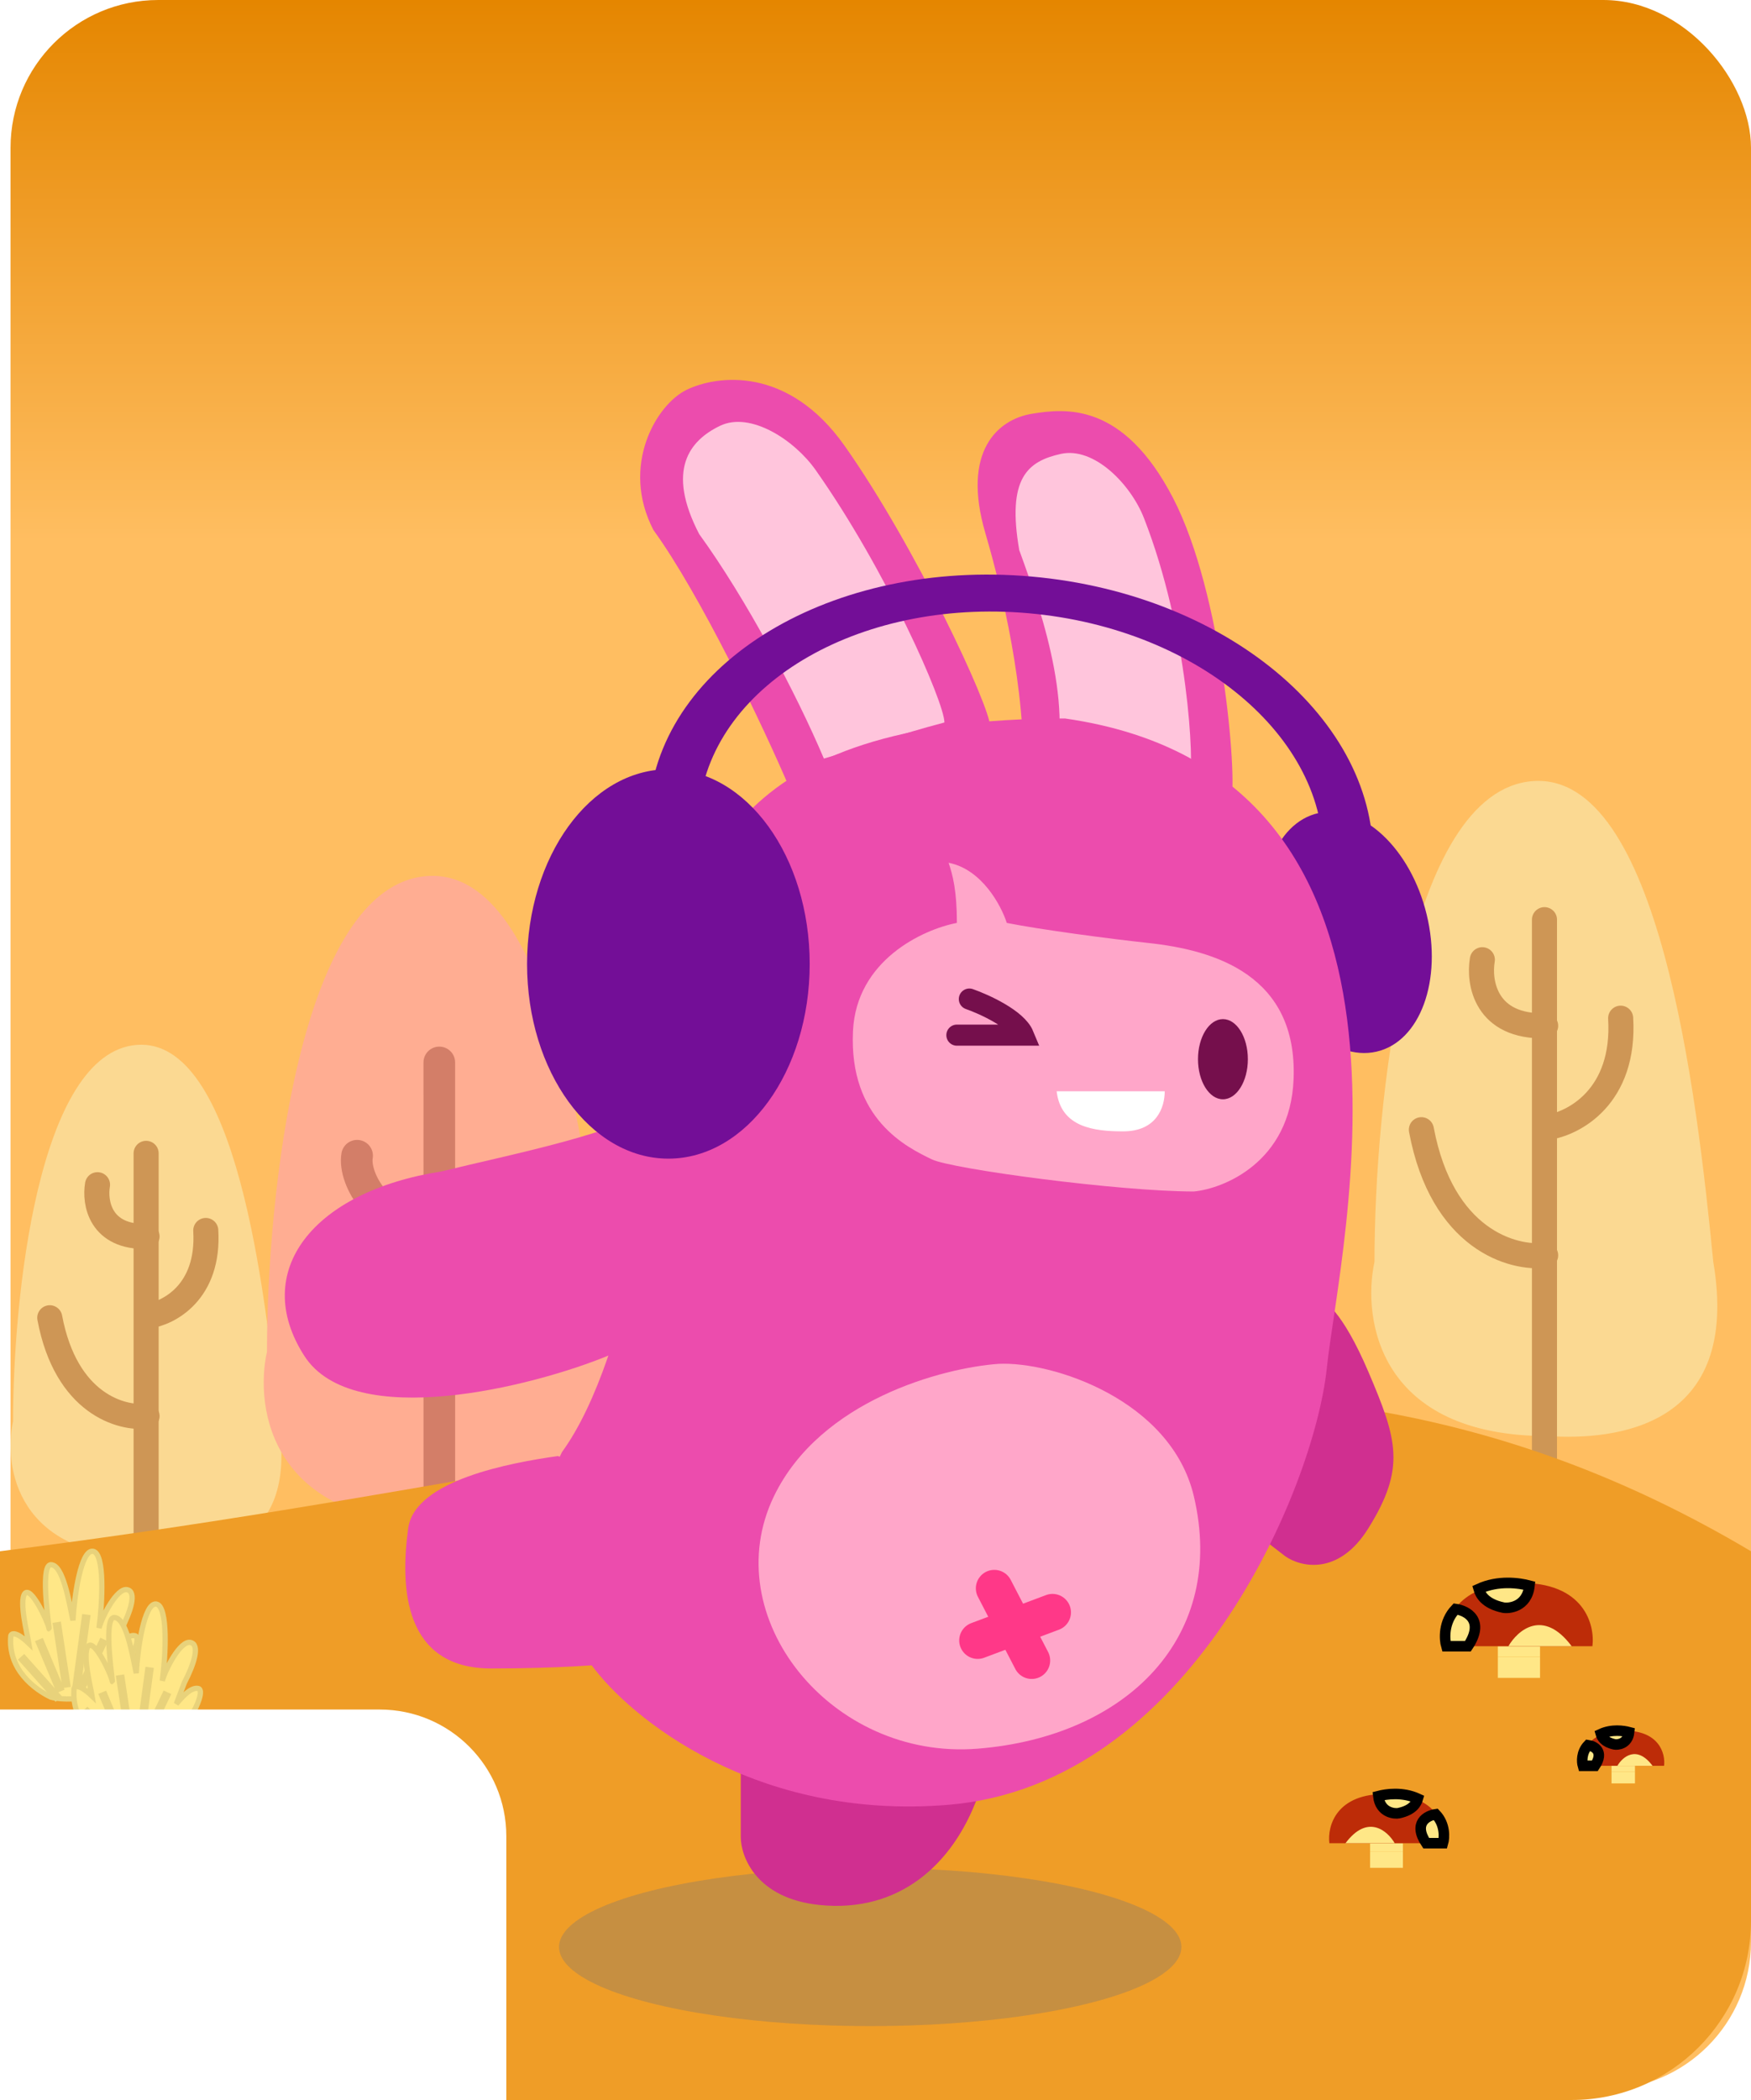 <svg width="166" height="199" viewBox="0 0 166 199" fill="none" xmlns="http://www.w3.org/2000/svg">
<rect x="1" width="165" height="198" rx="14" fill="url(#paint0_linear_899_58)"/>
<path d="M26.381 134.673C28.469 146.96 19.131 147.924 14.114 147.603C1.587 147.603 0.311 138.983 1.239 134.673C1.239 123.082 3.588 99.722 12.983 99.015C22.379 98.309 25.163 122.225 26.381 134.673Z" fill="#FBD992"/>
<path d="M13.853 153.064V109.295" stroke="#CE9655" stroke-width="2.377" stroke-linecap="round"/>
<path d="M14.027 124.715C15.999 124.447 19.856 122.45 19.508 116.603" stroke="#CE9655" stroke-width="2.377" stroke-linecap="round"/>
<path d="M9.243 112.267C8.953 113.953 9.486 117.294 13.94 117.166" stroke="#CE9655" stroke-width="2.377" stroke-linecap="round"/>
<path d="M13.941 134.191C11.505 134.486 6.25 133.035 4.719 124.875" stroke="#CE9655" stroke-width="2.377" stroke-linecap="round"/>
<path d="M162.423 119.57C165.09 135.267 153.162 136.498 146.753 136.088C130.75 136.088 129.12 125.076 130.305 119.57C130.305 104.763 133.306 74.922 145.308 74.02C157.311 73.117 160.867 103.669 162.423 119.57Z" fill="#FBD992"/>
<path d="M146.42 143.064V87.151" stroke="#CE9655" stroke-width="2.377" stroke-linecap="round"/>
<path d="M146.642 106.849C149.161 106.507 154.088 103.956 153.643 96.487" stroke="#CE9655" stroke-width="2.377" stroke-linecap="round"/>
<path d="M140.53 90.947C140.159 93.102 140.841 97.37 146.531 97.205" stroke="#CE9655" stroke-width="2.377" stroke-linecap="round"/>
<path d="M146.531 118.955C143.419 119.331 136.707 117.478 134.751 107.054" stroke="#CE9655" stroke-width="2.377" stroke-linecap="round"/>
<path d="M57.786 128.088C60.484 143.619 48.422 144.837 41.941 144.431C25.758 144.431 24.11 133.536 25.309 128.088C25.309 113.437 28.343 83.913 40.48 83.019C52.617 82.126 56.213 112.355 57.786 128.088Z" fill="#FFAD92"/>
<path d="M41.651 148L41.647 100.68" stroke="#D37E68" stroke-width="3" stroke-linecap="round"/>
<path d="M33.854 109.52C33.48 111.652 35.962 116.522 41.716 116.36" stroke="#D37E68" stroke-width="3" stroke-linecap="round"/>
<path d="M41.647 127.67C45.175 128.096 52.787 125.998 55.005 114.2" stroke="#D37E68" stroke-width="3" stroke-linecap="round"/>
<path d="M0 147C74.656 137.644 118 118.5 166 147V182C166 191.389 158.389 199 149 199H17C7.611 199 0 191.389 0 182V147Z" fill="#EF9D27"/>
<g opacity="0.8" filter="url(#filter0_f_899_58)">
<ellipse cx="82.5" cy="184.5" rx="29.5" ry="7.5" fill="#AF8650" fill-opacity="0.8"/>
</g>
<ellipse cx="7.701" cy="11.632" rx="7.701" ry="11.632" transform="matrix(0.976 -0.22 0.236 0.972 117.474 78.742)" fill="#730E97"/>
<path d="M70.225 174.066V167.988C70.225 159.251 95.051 163.809 92.687 170.267C90.322 176.725 85.199 181.283 77.712 180.523C71.722 179.916 70.225 175.965 70.225 174.066Z" fill="#D02F90"/>
<path d="M121.847 147.475L119.877 145.956C115.779 135.016 121.585 126.203 125 123.164C125.394 123.037 127.205 124.094 129.729 130.001C132.487 136.459 133.275 139.118 129.729 144.816C126.891 149.374 123.292 148.488 121.847 147.475Z" fill="#D02F90"/>
<path d="M38.7 144.816C39.33 140.258 48.42 138.612 52.886 137.979C63.289 141.625 60.373 152.667 57.615 157.732C56.695 157.732 53.201 158.111 46.581 158.111C38.305 158.111 37.911 150.514 38.7 144.816Z" fill="#EC4CAD"/>
<path d="M93.417 50.527C94.443 54.029 97.021 63.525 97.021 72.262C103.474 72.69 116.268 77.135 116.724 75.681C117.295 73.863 115.936 56.308 111.208 47.191C106.479 38.075 100.994 38.688 97.809 39.214C94.625 39.74 91.131 42.726 93.417 50.527Z" fill="#EC4CAD"/>
<path d="M96.627 52.13C98.992 58.587 102.144 68.084 99.386 74.542C103.494 74.324 108.293 74.291 112.784 74.162C113.245 72.315 112.654 59.836 108.449 49.091C107.194 45.884 103.716 42.312 100.568 43.013C97.42 43.715 95.445 45.292 96.627 52.13Z" fill="#FFC5DC"/>
<path d="M61.949 50.23C66.363 56.308 72.326 68.717 74.954 74.921C81.259 73.529 93.869 70.363 93.869 68.844C93.869 66.944 86.776 51.75 80.076 42.253C74.717 34.656 67.992 35.542 65.102 36.935C62.212 38.328 58.797 44.153 61.949 50.23Z" fill="#EC4CAD"/>
<path d="M66.284 50.61C70.698 56.688 75.479 65.678 78.106 71.883C82.047 70.743 85.199 69.603 89.534 68.464C89.534 66.564 84.017 54.029 77.318 44.532C75.318 41.698 71.144 38.961 68.254 40.354C65.365 41.747 63.132 44.532 66.284 50.61Z" fill="#FFC5DC"/>
<path d="M89.928 171.027C71.644 172.546 59.717 162.796 56.039 157.732C53.28 154.693 48.551 147.095 53.28 137.599C59.9 128.482 62.869 106.45 63.526 96.574C65.102 82.519 69.043 68.084 100.962 68.084C138.004 73.402 126.97 118.226 125.788 129.622C124.606 141.018 112.784 169.127 89.928 171.027Z" fill="#EC4CAD"/>
<path d="M28.848 128.482C33.483 135.7 50.522 131.394 57.615 128.482C71.013 123.544 77.318 120.125 76.924 111.008C76.53 101.892 68.649 100.372 62.738 104.551C58.683 107.417 48.551 109.362 41.852 111.008C29.636 112.908 23.725 120.505 28.848 128.482Z" fill="#EC4CAD"/>
<path d="M73.377 141.777C77.791 132.66 89.403 129.622 94.657 129.242C99.78 128.988 111.016 132.661 113.178 141.777C116.331 155.072 106.873 164.569 92.687 165.709C78.742 166.829 67.861 153.173 73.377 141.777Z" fill="#FFA6C9"/>
<path d="M94.263 150.514L97.809 157.352" stroke="#FF3888" stroke-width="3.5" stroke-linecap="round"/>
<path d="M92.686 155.452L99.78 152.793" stroke="#FF3888" stroke-width="3.5" stroke-linecap="round"/>
<path d="M80.865 97.713C81.18 91.028 87.432 88.09 90.716 87.457C90.716 84.418 90.322 82.899 89.928 81.759C93.081 82.367 94.919 85.811 95.445 87.457C98.597 88.09 105.297 88.976 108.843 89.356C115.148 90.032 123.03 92.395 122.636 102.272C122.32 110.173 115.936 112.655 113.178 112.908C106.085 112.908 90.243 110.781 88.352 109.869C85.987 108.729 80.471 106.07 80.865 97.713Z" fill="#FFA6C9"/>
<ellipse cx="115.937" cy="100.372" rx="2.364" ry="3.799" fill="#750F4C"/>
<path d="M110.42 103.411H100.174C100.568 106.83 103.72 107.21 106.479 107.21C109.656 107.21 110.42 104.931 110.42 103.411Z" fill="white"/>
<path d="M91.898 94.674C93.343 95.181 96.391 96.574 97.021 98.093C95.13 98.093 92.03 98.093 90.716 98.093" stroke="#750F4C" stroke-width="2" stroke-linecap="round"/>
<path fill-rule="evenodd" clip-rule="evenodd" d="M130.05 83.215C130.027 83.418 130 83.619 129.97 83.82L125.246 83.314C125.277 83.114 125.304 82.912 125.328 82.71C126.687 70.911 114.574 59.931 98.272 58.186C81.971 56.441 67.654 64.591 66.294 76.389C65.702 81.531 67.668 86.517 71.424 90.651L70.852 95.612C64.371 90.316 60.724 83.237 61.571 75.884C63.151 62.172 79.761 52.697 98.671 54.721C117.581 56.746 131.63 69.503 130.05 83.215Z" fill="#730E97"/>
<ellipse cx="63.364" cy="91.347" rx="13.397" ry="18.449" fill="#730E97"/>
<path d="M142 157V156H146V157H142Z" fill="#FFE787"/>
<path d="M142 159V157H146V159H142Z" fill="#FFE787"/>
<path d="M150.966 156H146.225H141.944H137.05C136.744 154.051 137.692 150.123 143.931 150.003C150.17 149.883 151.221 153.951 150.966 156Z" fill="#BD2C08"/>
<path d="M139.162 156C140.797 153.549 139.065 152.629 137.995 152.476C136.827 153.702 136.924 155.336 137.119 156H139.162Z" fill="#FFE787"/>
<path d="M142.519 152.342C140.768 151.975 140.33 151.084 140.184 150.573C142.052 149.715 144.027 150.007 145 150.262C144.766 152.346 142.957 152.434 142.519 152.342Z" fill="#FFE787"/>
<path d="M139.162 156C140.797 153.549 139.065 152.629 137.995 152.476C136.827 153.702 136.924 155.336 137.119 156H139.162Z" stroke="black"/>
<path d="M142.519 152.342C140.768 151.975 140.33 151.084 140.184 150.573C142.052 149.715 144.027 150.007 145 150.262C144.766 152.346 142.957 152.434 142.519 152.342Z" stroke="black"/>
<path d="M143 156C143.872 154.491 146.292 152.378 149 156H143Z" fill="#FFE787"/>
<path d="M152.778 167.889V167.333H155V167.889H152.778Z" fill="#FFE787"/>
<path d="M152.778 169V167.889H155V169H152.778Z" fill="#FFE787"/>
<path d="M157.759 167.333H155.125H152.746H150.028C149.858 166.25 150.385 164.068 153.851 164.001C157.317 163.935 157.9 166.195 157.759 167.333Z" fill="#BD2C08"/>
<path d="M151.201 167.333C152.109 165.971 151.147 165.461 150.553 165.376C149.904 166.057 149.958 166.964 150.066 167.333H151.201Z" fill="#FFE787"/>
<path d="M153.066 165.301C152.093 165.097 151.85 164.602 151.769 164.318C152.807 163.842 153.904 164.004 154.444 164.146C154.315 165.303 153.309 165.352 153.066 165.301Z" fill="#FFE787"/>
<path d="M151.201 167.333C152.109 165.971 151.147 165.461 150.553 165.376C149.904 166.057 149.958 166.964 150.066 167.333H151.201Z" stroke="black"/>
<path d="M153.066 165.301C152.093 165.097 151.85 164.602 151.769 164.318C152.807 163.842 153.904 164.004 154.444 164.146C154.315 165.303 153.309 165.352 153.066 165.301Z" stroke="black"/>
<path d="M153.333 167.333C153.818 166.495 155.162 165.321 156.667 167.333H153.333Z" fill="#FFE787"/>
<path d="M133 175.445V174.667H129.889V175.445H133Z" fill="#FFE787"/>
<path d="M133 177V175.444H129.889V177H133Z" fill="#FFE787"/>
<path d="M126.027 174.667H129.714H133.044H136.85C137.088 173.151 136.35 170.095 131.498 170.002C126.645 169.909 125.829 173.073 126.027 174.667Z" fill="#BD2C08"/>
<path d="M135.207 174.667C133.936 172.76 135.283 172.045 136.115 171.926C137.023 172.879 136.948 174.15 136.796 174.667H135.207Z" fill="#FFE787"/>
<path d="M132.596 171.822C133.959 171.536 134.299 170.843 134.413 170.446C132.96 169.778 131.423 170.005 130.667 170.204C130.848 171.824 132.256 171.893 132.596 171.822Z" fill="#FFE787"/>
<path d="M135.207 174.667C133.936 172.76 135.283 172.045 136.115 171.926C137.023 172.879 136.948 174.15 136.796 174.667H135.207Z" stroke="black"/>
<path d="M132.596 171.822C133.959 171.536 134.299 170.843 134.413 170.446C132.96 169.778 131.423 170.005 130.667 170.204C130.848 171.824 132.256 171.893 132.596 171.822Z" stroke="black"/>
<path d="M132.222 174.667C131.544 173.493 129.662 171.849 127.556 174.667H132.222Z" fill="#FFE787"/>
<path d="M1.025 155.007C0.721 158.207 3.305 160.099 4.825 160.826C5.205 160.947 7.03 161.226 9.006 160.644C12.046 158.898 13.566 155.189 12.806 155.007C12.046 154.825 11.096 156.037 10.716 156.462L11.476 154.461C12.388 152.716 12.996 150.824 12.046 150.642C11.096 150.461 9.703 153.128 9.386 154.279C9.703 151.976 9.956 147.187 8.816 147.005C7.676 146.824 7.042 151.249 6.915 153.552C6.535 151.734 5.965 148.278 4.825 148.278C3.685 148.278 4.825 155.189 4.635 154.279C4.483 153.552 2.925 150.279 2.355 151.006C1.785 151.733 2.608 154.946 2.735 155.734C1.519 154.57 1.088 154.764 1.025 155.007Z" fill="#FFE787"/>
<path d="M1.025 155.007C0.721 158.207 3.305 160.099 4.825 160.826C5.205 160.947 7.03 161.226 9.006 160.644C12.046 158.898 13.566 155.189 12.806 155.007C12.046 154.825 11.096 156.037 10.716 156.462L11.476 154.461C12.388 152.716 12.996 150.824 12.046 150.642C11.096 150.461 9.703 153.128 9.386 154.279C9.703 151.976 9.956 147.187 8.816 147.005C7.676 146.824 7.042 151.249 6.915 153.552C6.535 151.734 5.965 148.278 4.825 148.278C3.685 148.278 4.825 155.189 4.635 154.279C4.483 153.552 2.925 150.279 2.355 151.006C1.785 151.733 2.608 154.946 2.735 155.734C1.519 154.57 1.088 154.764 1.025 155.007Z" stroke="#FFE787" stroke-width="0.5"/>
<path d="M1.025 155.007C0.721 158.207 3.305 160.099 4.825 160.826C5.205 160.947 7.03 161.226 9.006 160.644C12.046 158.898 13.566 155.189 12.806 155.007C12.046 154.825 11.096 156.037 10.716 156.462L11.476 154.461C12.388 152.716 12.996 150.824 12.046 150.642C11.096 150.461 9.703 153.128 9.386 154.279C9.703 151.976 9.956 147.187 8.816 147.005C7.676 146.824 7.042 151.249 6.915 153.552C6.535 151.734 5.965 148.278 4.825 148.278C3.685 148.278 4.825 155.189 4.635 154.279C4.483 153.552 2.925 150.279 2.355 151.006C1.785 151.733 2.608 154.946 2.735 155.734C1.519 154.57 1.088 154.764 1.025 155.007Z" stroke="black" stroke-opacity="0.09" stroke-width="0.5"/>
<path d="M2 157L5.562 161M3.688 155.364L5.75 160.273M5.375 153.727L6.312 159.909M8.188 153L7.25 159.909M9.875 155.364L7.625 160.091M11 157.909L8.188 160.636" stroke="#FFE787" stroke-width="0.8"/>
<path d="M2 157L5.562 161M3.688 155.364L5.75 160.273M5.375 153.727L6.312 159.909M8.188 153L7.25 159.909M9.875 155.364L7.625 160.091M11 157.909L8.188 160.636" stroke="black" stroke-opacity="0.09" stroke-width="0.8"/>
<path d="M7.025 160.007C6.721 163.207 9.305 165.099 10.825 165.826C11.205 165.947 13.03 166.226 15.006 165.644C18.046 163.898 19.566 160.189 18.806 160.007C18.046 159.825 17.096 161.037 16.716 161.462L17.476 159.461C18.388 157.716 18.996 155.824 18.046 155.642C17.096 155.461 15.703 158.128 15.386 159.279C15.703 156.976 15.956 152.187 14.816 152.005C13.676 151.824 13.042 156.249 12.915 158.552C12.535 156.734 11.965 153.278 10.825 153.278C9.685 153.278 10.825 160.189 10.635 159.279C10.483 158.552 8.925 155.279 8.355 156.006C7.785 156.733 8.608 159.946 8.735 160.734C7.519 159.57 7.088 159.764 7.025 160.007Z" fill="#FFE787"/>
<path d="M7.025 160.007C6.721 163.207 9.305 165.099 10.825 165.826C11.205 165.947 13.03 166.226 15.006 165.644C18.046 163.898 19.566 160.189 18.806 160.007C18.046 159.825 17.096 161.037 16.716 161.462L17.476 159.461C18.388 157.716 18.996 155.824 18.046 155.642C17.096 155.461 15.703 158.128 15.386 159.279C15.703 156.976 15.956 152.187 14.816 152.005C13.676 151.824 13.042 156.249 12.915 158.552C12.535 156.734 11.965 153.278 10.825 153.278C9.685 153.278 10.825 160.189 10.635 159.279C10.483 158.552 8.925 155.279 8.355 156.006C7.785 156.733 8.608 159.946 8.735 160.734C7.519 159.57 7.088 159.764 7.025 160.007Z" stroke="#FFE787" stroke-width="0.5"/>
<path d="M7.025 160.007C6.721 163.207 9.305 165.099 10.825 165.826C11.205 165.947 13.03 166.226 15.006 165.644C18.046 163.898 19.566 160.189 18.806 160.007C18.046 159.825 17.096 161.037 16.716 161.462L17.476 159.461C18.388 157.716 18.996 155.824 18.046 155.642C17.096 155.461 15.703 158.128 15.386 159.279C15.703 156.976 15.956 152.187 14.816 152.005C13.676 151.824 13.042 156.249 12.915 158.552C12.535 156.734 11.965 153.278 10.825 153.278C9.685 153.278 10.825 160.189 10.635 159.279C10.483 158.552 8.925 155.279 8.355 156.006C7.785 156.733 8.608 159.946 8.735 160.734C7.519 159.57 7.088 159.764 7.025 160.007Z" stroke="black" stroke-opacity="0.09" stroke-width="0.5"/>
<path d="M8 162L11.562 166M9.688 160.364L11.75 165.273M11.375 158.727L12.312 164.909M14.188 158L13.25 164.909M15.875 160.364L13.625 165.091M17 162.909L14.188 165.636" stroke="#FFE787" stroke-width="0.8"/>
<path d="M8 162L11.562 166M9.688 160.364L11.75 165.273M11.375 158.727L12.312 164.909M14.188 158L13.25 164.909M15.875 160.364L13.625 165.091M17 162.909L14.188 165.636" stroke="black" stroke-opacity="0.09" stroke-width="0.8"/>
<path d="M11.018 183.719C10.79 186.005 12.729 187.356 13.869 187.876C14.154 187.962 15.522 188.161 17.004 187.746C19.285 186.499 20.425 183.849 19.855 183.719C19.285 183.589 18.572 184.455 18.287 184.758L18.857 183.329C19.541 182.083 19.997 180.732 19.285 180.602C18.572 180.472 17.527 182.377 17.289 183.2C17.527 181.554 17.717 178.134 16.862 178.004C16.007 177.874 15.532 181.035 15.437 182.68C15.152 181.381 14.724 178.913 13.869 178.913C13.014 178.913 13.869 183.849 13.726 183.2C13.612 182.68 12.444 180.342 12.016 180.862C11.589 181.381 12.206 183.676 12.301 184.239C11.389 183.407 11.066 183.546 11.018 183.719Z" fill="#FFE787"/>
<path d="M11.018 183.719C10.79 186.005 12.729 187.356 13.869 187.876C14.154 187.962 15.522 188.161 17.004 187.746C19.285 186.499 20.425 183.849 19.855 183.719C19.285 183.589 18.572 184.455 18.287 184.758L18.857 183.329C19.541 182.083 19.997 180.732 19.285 180.602C18.572 180.472 17.527 182.377 17.289 183.2C17.527 181.554 17.717 178.134 16.862 178.004C16.007 177.874 15.532 181.035 15.437 182.68C15.152 181.381 14.724 178.913 13.869 178.913C13.014 178.913 13.869 183.849 13.726 183.2C13.612 182.68 12.444 180.342 12.016 180.862C11.589 181.381 12.206 183.676 12.301 184.239C11.389 183.407 11.066 183.546 11.018 183.719Z" stroke="#FFE787" stroke-width="0.5"/>
<path d="M11.018 183.719C10.79 186.005 12.729 187.356 13.869 187.876C14.154 187.962 15.522 188.161 17.004 187.746C19.285 186.499 20.425 183.849 19.855 183.719C19.285 183.589 18.572 184.455 18.287 184.758L18.857 183.329C19.541 182.083 19.997 180.732 19.285 180.602C18.572 180.472 17.527 182.377 17.289 183.2C17.527 181.554 17.717 178.134 16.862 178.004C16.007 177.874 15.532 181.035 15.437 182.68C15.152 181.381 14.724 178.913 13.869 178.913C13.014 178.913 13.869 183.849 13.726 183.2C13.612 182.68 12.444 180.342 12.016 180.862C11.589 181.381 12.206 183.676 12.301 184.239C11.389 183.407 11.066 183.546 11.018 183.719Z" stroke="black" stroke-opacity="0.09" stroke-width="0.5"/>
<path d="M12 185L14.771 188M13.312 183.773L14.917 187.455M14.625 182.545L15.354 187.182M16.812 182L16.083 187.182M18.125 183.773L16.375 187.318M19 185.682L16.812 187.727" stroke="#FFE787" stroke-width="0.8"/>
<path d="M12 185L14.771 188M13.312 183.773L14.917 187.455M14.625 182.545L15.354 187.182M16.812 182L16.083 187.182M18.125 183.773L16.375 187.318M19 185.682L16.812 187.727" stroke="black" stroke-opacity="0.09" stroke-width="0.8"/>
<path d="M0 162H36C42.627 162 48 167.373 48 174V199H12C5.373 199 0 193.627 0 187V162Z" fill="white"/>
<defs>
<filter id="filter0_f_899_58" x="50.6" y="174.6" width="63.8" height="19.8" filterUnits="userSpaceOnUse" color-interpolation-filters="sRGB">
<feFlood flood-opacity="0" result="BackgroundImageFix"/>
<feBlend mode="normal" in="SourceGraphic" in2="BackgroundImageFix" result="shape"/>
<feGaussianBlur stdDeviation="1.2" result="effect1_foregroundBlur_899_58"/>
</filter>
<linearGradient id="paint0_linear_899_58" x1="83.5" y1="0" x2="83.5" y2="198" gradientUnits="userSpaceOnUse">
<stop stop-color="#E58600"/>
<stop offset="0.26" stop-color="#FFBE61"/>
</linearGradient>
</defs>
</svg>
